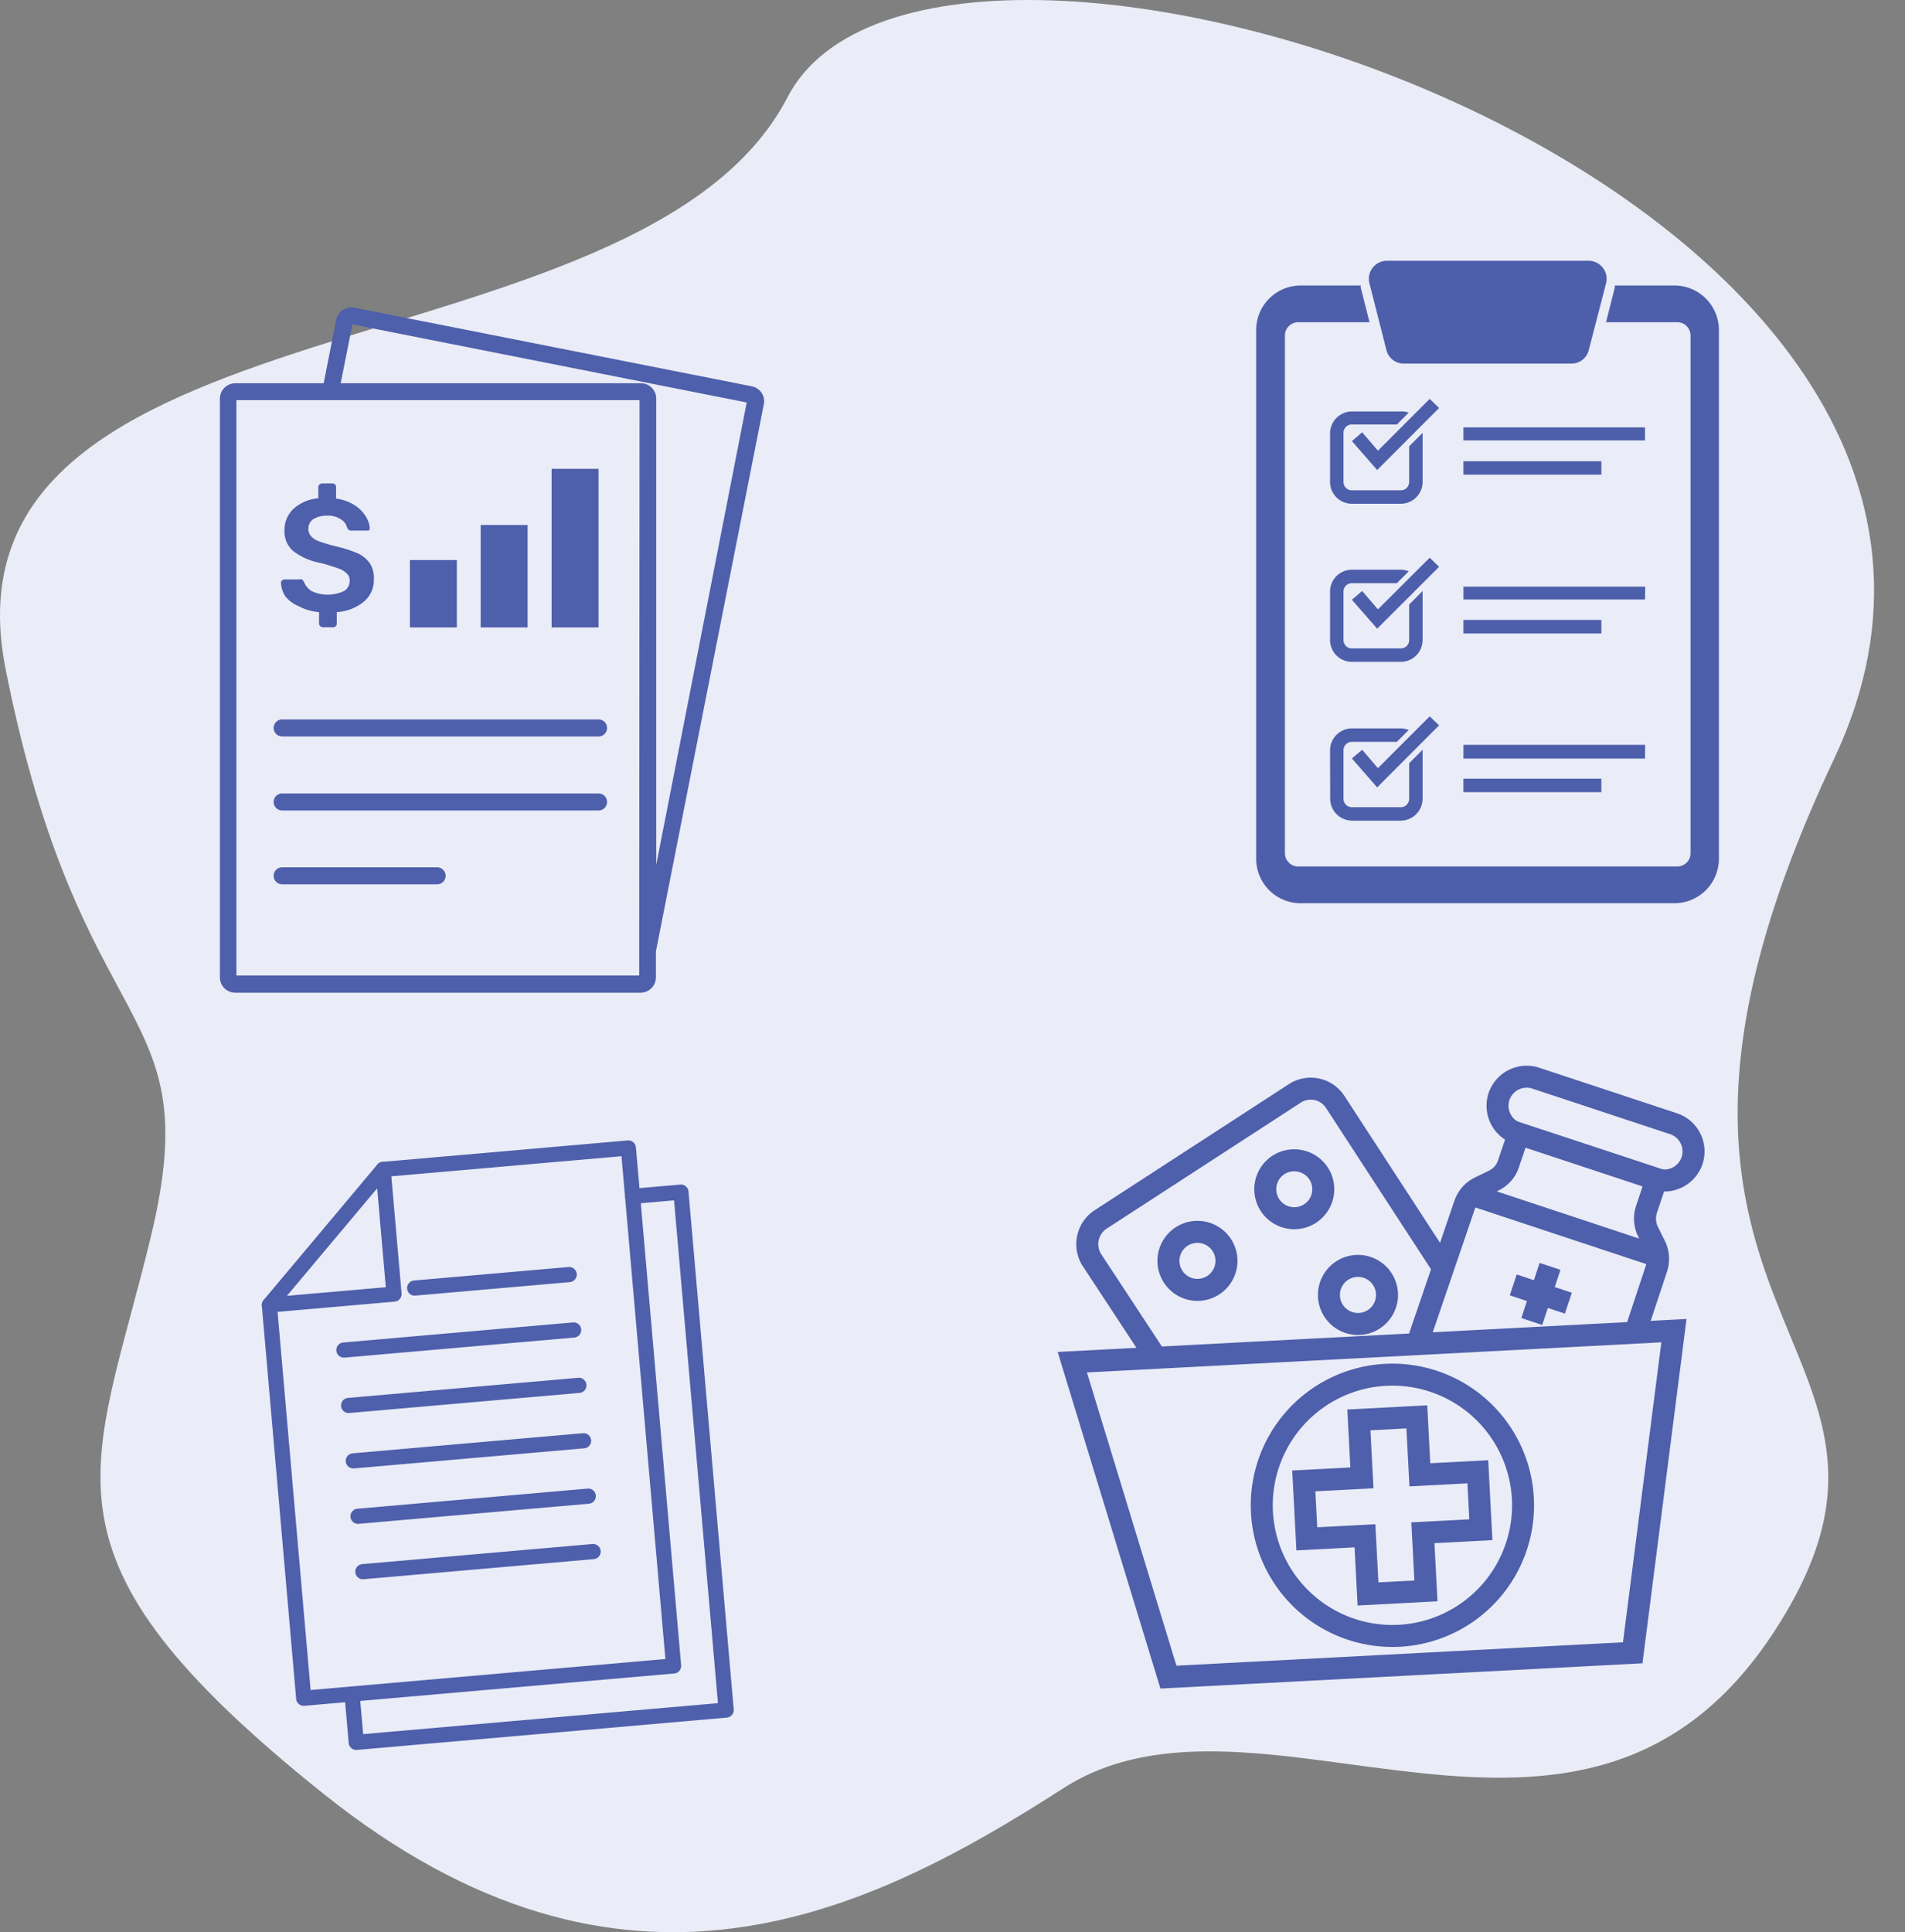 <?xml version="1.0" encoding="UTF-8" standalone="no"?><!--
  ~ Copyright (C) 2021, Ibnsina Pharma
  ~ All rights reserved.
  --><svg xmlns:android="http://schemas.android.com/apk/res/android" height="351.413" width="346.528" xmlns="http://www.w3.org/2000/svg">
    <rect width="100%" height="100%" fill="#808080" stroke="none"/>
    <path d="M143.251,17.688C116.392,69.471 -12.624,52.503 1.005,121.618c13.7,69.114 36.881,59.9 26.458,103.2s-23.117,57.851 31.4,101.441 98.75,22.014 134.562,-1.024S287.705,350.388 322.711,296.781c34.943,-53.609 -38.084,-55.218 10.891,-158.707S170.11,-34.164 143.251,17.688Z" fill="#EAECF7"/>
    <path d="M249.1,51.503A3.288,3.288 0,0 1,252.175 47.426L289,47.426a3.288,3.288 0,0 1,3.157 4.077L289,63.683a3.236,3.236 0,0 1,-3.157 2.446L255.358,66.129A3.236,3.236 0,0 1,252.2 63.683ZM304.605,51.924L293.739,51.924v0.368l-1.6,6.313L305.1,58.605a2.42,2.42 0,0 1,2.42 2.42v94.149a2.42,2.42 0,0 1,-2.42 2.42L236.155,157.594a2.42,2.42 0,0 1,-2.42 -2.42L233.735,61.026a2.42,2.42 0,0 1,2.42 -2.42L249.124,58.606l-1.6,-6.313v-0.368L236.576,51.925A8.1,8.1 0,0 0,228.5 60v96.2a8.1,8.1 0,0 0,8.076 8.076L304.6,164.276a8.1,8.1 0,0 0,8.076 -8.076v-96.2A8.1,8.1 0,0 0,304.6 51.924ZM260.067,72.546 L250.65,81.966l-2.867,-3.341 -1.868,1.6 4.6,5.261L261.777,74.205ZM245.914,77.204L254.1,77.204L256.253,75.046a3.551,3.551 0,0 0,-1.447 -0.21L245.914,74.836a4,4 0,0 0,-3.972 3.972v8.865a3.972,3.972 0,0 0,3.972 3.946h8.891a3.972,3.972 0,0 0,3.972 -3.946L258.777,78.73L256.332,81.176v6.5a1.526,1.526 0,0 1,-1.526 1.5L245.914,89.176a1.526,1.526 0,0 1,-1.526 -1.5v-8.97a1.5,1.5 0,0 1,1.526 -1.5ZM299.236,77.73L266.2,77.73v2.368h33.04ZM266.2,83.886v2.446h25.1L291.3,83.886ZM241.942,116.426a3.972,3.972 0,0 0,3.972 3.946h8.891a3.972,3.972 0,0 0,3.972 -3.946L258.777,107.482l-2.446,2.473L256.331,116.426a1.5,1.5 0,0 1,-1.526 1.5L245.914,117.926a1.5,1.5 0,0 1,-1.526 -1.5L244.388,107.561a1.526,1.526 0,0 1,1.526 -1.5L254.1,106.061l2.157,-2.157a4,4 0,0 0,-1.5 -0.289L245.914,103.615a3.972,3.972 0,0 0,-3.972 3.946ZM260.067,101.432 L250.65,110.823l-2.867,-3.341 -1.868,1.6 4.6,5.261L261.777,103.089ZM299.267,106.693L266.2,106.693v2.341h33.04ZM266.2,112.746L266.2,115.216h25.1L291.3,112.746ZM260.067,130.289 L250.65,139.707 247.782,136.366 245.914,137.946l4.6,5.261L261.777,131.92ZM241.967,145.283a4,4 0,0 0,3.972 3.972h8.865a4,4 0,0 0,3.972 -3.972L258.776,136.366l-2.446,2.446v6.471a1.526,1.526 0,0 1,-1.526 1.526L245.914,146.809a1.526,1.526 0,0 1,-1.526 -1.526L244.388,136.446a1.526,1.526 0,0 1,1.526 -1.526L254.1,134.92l2.157,-2.157a4,4 0,0 0,-1.5 -0.289L245.914,132.474A4,4 0,0 0,241.942 136.446ZM299.261,135.471L266.2,135.471v2.5h33.04ZM266.195,144.071h25.1v-2.446L266.2,141.625Z" fill="#4d5fab"/>
    <path d="M54.451,110.303a9.283,9.283 0,0 0,3.589 1.021v2.042a0.681,0.681 0,0 0,0.217 0.526,0.774 0.774,0 0,0 0.495,0.186h1.795a0.65,0.65 0,0 0,0.712 -0.588v-2.166a8.632,8.632 0,0 0,4.92 -1.888,5.137 5.137,0 0,0 1.826,-4.115 4.892,4.892 0,0 0,-0.712 -2.847,5.51 5.51,0 0,0 -2.259,-1.857 23.9,23.9 0,0 0,-4.147 -1.3c-0.959,-0.248 -1.918,-0.526 -2.878,-0.866a3.528,3.528 0,0 1,-1.454 -0.959,1.98 1.98,0 0,1 -0.464,-1.3 2.1,2.1 0,0 1,0.928 -1.795,4.8 4.8,0 0,1 2.506,-0.619 4.208,4.208 0,0 1,2.444 0.65,2.475 2.475,0 0,1 1.176,1.547 0.8,0.8 0,0 0,0.835 0.526h3.094a0.619,0.619 0,0 0,0.186 -0.464,4.705 4.705,0 0,0 -0.774,-2.2 6.439,6.439 0,0 0,-2.073 -2.011,8.138 8.138,0 0,0 -3.28,-1.145v-2.073a0.588,0.588 0,0 0,-0.186 -0.5,0.773 0.773,0 0,0 -0.526,-0.186h-1.795a0.774,0.774 0,0 0,-0.5 0.186,0.619 0.619,0 0,0 -0.216,0.5v2.011a7.7,7.7 0,0 0,-4.518 1.919,5.228 5.228,0 0,0 -1.64,3.868 4.672,4.672 0,0 0,1.609 3.837,11.669 11.669,0 0,0 5.044,2.166c1.052,0.278 2.073,0.588 3.094,0.959a3.9,3.9 0,0 1,1.578 0.928,1.609 1.609,0 0,1 0.526,1.3A2.134,2.134 0,0 1,62.589 107.491a6.962,6.962 0,0 1,-5.941 0,3.589 3.589,0 0,1 -1.362,-1.671 1.644,1.644 0,0 0,-0.371 -0.433,0.774 0.774,0 0,0 -0.526,0h-2.63a0.68,0.68 0,0 0,-0.464 0.186,0.617 0.617,0 0,0 -0.185,0.433 4.855,4.855 0,0 0,0.835 2.506A6.19,6.19 0,0 0,54.451 110.303Z" fill="#4e5fab"/>
    <path d="M74.564,101.856h8.54v12.254h-8.54z" fill="#4e5fab"/>
    <path d="M87.436,95.481h8.54v18.628h-8.54z" fill="#4e5fab"/>
    <path d="M100.34,85.27h8.54v28.839h-8.54z" fill="#4e5fab"/>
    <path d="M51.325,133.94h57.555a1.547,1.547 0,0 0,0 -3.094L51.325,130.846a1.547,1.547 0,0 0,0 3.094Z" fill="#4e5fab"/>
    <path d="M51.325,147.404h57.555a1.547,1.547 0,0 0,0 -3.094L51.325,144.31a1.547,1.547 0,1 0,0 3.094Z" fill="#4e5fab"/>
    <path d="M51.325,160.834h28.189a1.547,1.547 0,0 0,0 -3.094L51.325,157.74a1.547,1.547 0,0 0,0 3.094Z" fill="#4e5fab"/>
    <path d="M136.76,70.262l-72.315,-14.3a2.785,2.785 0,0 0,-3.28 2.2h0l-2.29,11.542L42.785,69.704a2.816,2.816 0,0 0,-2.785 2.816L40,177.729a2.785,2.785 0,0 0,2.785 2.816h73.738a2.785,2.785 0,0 0,2.785 -2.785h0v-4.7l19.618,-99.452a2.754,2.754 0,0 0,-2.042 -3.311ZM116.275,177.42L43.002,177.42L43.002,72.769h73.336ZM119.369,157.307L119.369,72.52a2.785,2.785 0,0 0,-2.754 -2.816L61.97,69.704l2.135,-10.706 71.727,14.2Z" fill="#4e5fab"/>
    <path d="M132.21,312.386L64.925,318.263a1.379,1.379 130.008,0 1,-1.493 -1.254l-0.768,-8.792a1.379,1.379 130.008,0 1,2.747 -0.24l0.648,7.418l64.541,-5.638L122.612,218.31l-7.418,0.648a1.379,1.379 130.008,0 1,-0.24 -2.747l8.792,-0.768a1.379,1.379 130.008,0 1,1.493 1.254l8.228,94.196A1.379,1.379 130.008,0 1,132.21 312.386Z" fill="#4e5fab"/>
    <path d="M103.632,233.185L75.581,235.636a1.379,1.379 130.008,1 1,-0.24 -2.747l28.051,-2.45a1.379,1.379 130.008,1 1,0.24 2.747Z" fill="#4e5fab"/>
    <path d="M105.393,253.334L63.515,256.992a1.379,1.379 130.008,0 1,-0.24 -2.747l41.878,-3.658a1.379,1.379 130.008,1 1,0.24 2.747Z" fill="#4e5fab"/>
    <path d="M104.513,243.26L62.635,246.918a1.38,1.38 130.008,0 1,-0.24 -2.748l41.878,-3.658a1.38,1.38 130.008,0 1,0.24 2.748Z" fill="#4e5fab"/>
    <path d="M107.153,273.484L65.276,277.142a1.379,1.379 130.008,1 1,-0.24 -2.747l41.878,-3.658a1.379,1.379 130.008,0 1,0.24 2.747Z" fill="#4e5fab"/>
    <path d="M106.273,263.409L64.395,267.067a1.379,1.379 130.008,0 1,-0.24 -2.748l41.878,-3.658a1.379,1.379 130.008,0 1,0.24 2.748Z" fill="#4e5fab"/>
    <path d="M108.034,283.56L66.156,287.218a1.379,1.379 130.008,1 1,-0.24 -2.747l41.878,-3.658a1.379,1.379 130.008,0 1,0.24 2.747Z" fill="#4e5fab"/>
    <path d="M71.793,236.733L49.119,238.714a1.379,1.379 130.008,0 1,-0.24 -2.747l21.301,-1.861L68.32,212.806a1.379,1.379 130.008,0 1,2.747 -0.24l1.981,22.674A1.379,1.379 130.008,0 1,71.793 236.733Z" fill="#4e5fab"/>
    <path d="M122.651,304.362L55.367,310.24a1.379,1.379 130.008,0 1,-1.493 -1.254L47.626,237.461a1.376,1.376 130.008,0 1,0.343 -1.034l7.999,-9.53L68.636,211.796a1.375,1.375 129.988,0 1,0.934 -0.483l44.61,-3.897a1.379,1.379 130.008,0 1,1.493 1.254l8.228,94.196a1.379,1.379 130.008,0 1,-1.252 1.497ZM56.499,307.369l64.541,-5.638L113.052,210.282L70.381,214.01L58.077,228.669l-7.656,9.121Z" fill="#4e5fab"/>
    <path d="M64.806,316.89" fill="#4e5fab"/>
    <path d="M64.038,308.097" fill="#4e5fab"/>
    <path android:strokeLineCap="round" android:strokeLineJoin="round" d="M346.529,264.179" fill="#000000" fill-opacity="0.0" stroke="#414042" stroke-width="1"/>
    <path android:strokeLineCap="round" android:strokeLineJoin="round" d="M212.543,305.025L296.999,300.599L304.497,242.01L195.055,247.746Z" fill="#000000" fill-opacity="0.0" stroke="#4e5fab" stroke-width="4"/>
    <path android:strokeLineCap="round" android:strokeLineJoin="round" d="M222.225,226.408a5.277,5.277 132,1 1,-7.269 -1.522,5.277 5.277,132 0,1 7.269,1.522Z" fill="#000000" fill-opacity="0.0" stroke="#4e5fab" stroke-width="4"/>
    <path android:strokeLineCap="round" android:strokeLineJoin="round" d="M239.88,213.453a5.274,5.274 132,1 1,-7.308 -1.594A5.313,5.313 132,0 1,239.88 213.453Z" fill="#000000" fill-opacity="0.0" stroke="#4e5fab" stroke-width="4"/>
    <path android:strokeLineCap="round" android:strokeLineJoin="round" d="M251.454,232.641A5.283,5.283 132,1 1,244.146 231.083,5.283 5.283,132 0,1 251.454,232.641Z" fill="#000000" fill-opacity="0.0" stroke="#4e5fab" stroke-width="4"/>
    <path android:strokeLineCap="round" android:strokeLineJoin="round" d="M210.288,246.912 L198.57,229.086a5.384,5.384 132,0 1,1.596 -7.272L235.59,198.821a5.313,5.313 132,0 1,7.271 1.56L262.41,230.413" fill="#000000" fill-opacity="0.0" stroke="#4e5fab" stroke-width="4"/>
    <path android:strokeLineCap="round" android:strokeLineJoin="round" d="M301.111,214.438 L276.054,206.151a5.313,5.313 132,0 1,-3.372 -6.725l0,0a5.313,5.313 132,0 1,6.691 -3.334l25.057,8.284a5.313,5.313 132,0 1,3.37 6.689l0,0A5.313,5.313 132,0 1,301.111 214.438Z" fill="#000000" fill-opacity="0.0" stroke="#4e5fab" stroke-width="4"/>
    <path android:strokeLineCap="round" android:strokeLineJoin="round" d="M297.469,242.344l3.847,-11.632a5.456,5.456 132,0 0,-0.212 -4.05l-1.365,-2.732a5.456,5.456 132,0 1,-0.212 -4.05L301.362,214.421 276.269,206.143l-1.837,5.417a5.169,5.169 132,0 1,-2.64 3.121l-2.734,1.33A5.349,5.349 132,0 0,266.449 219.054L257.786,244.423" fill="#000000" fill-opacity="0.0" stroke="#4e5fab" stroke-width="4"/>
    <path android:strokeLineCap="round" android:strokeLineJoin="round" d="M281.957,230.323L278.636,240.347" fill="#000000" fill-opacity="0.0" stroke="#4e5fab" stroke-width="4"/>
    <path android:strokeLineCap="round" android:strokeLineJoin="round" d="M275.268,233.693L285.292,237.014" fill="#000000" fill-opacity="0.0" stroke="#4e5fab" stroke-width="4"/>
    <path android:strokeLineCap="round" android:strokeLineJoin="round" d="M301.486,228.472L267.393,217.175" fill="#000000" fill-opacity="0.0" stroke="#4e5fab" stroke-width="4"/>
    <path android:strokeLineCap="round" android:strokeLineJoin="round" d="M268.821,267.677L258.279,268.229L257.726,257.69L247.187,258.242L247.739,268.782L237.165,269.336L237.717,279.874L248.291,279.32L248.846,289.896L259.385,289.343L258.831,278.768L269.373,278.215Z" fill="#000000" fill-opacity="0.0" stroke="#4e5fab" stroke-width="4"/>
    <path android:strokeLineCap="round" android:strokeLineJoin="round" d="M253.285,273.774m-23.73,1.244a23.763,23.763 132,1 1,47.461 -2.487a23.763,23.763 132,1 1,-47.461 2.487" fill="#000000" fill-opacity="0.0" stroke="#4e5fab" stroke-width="4"/>
</svg>